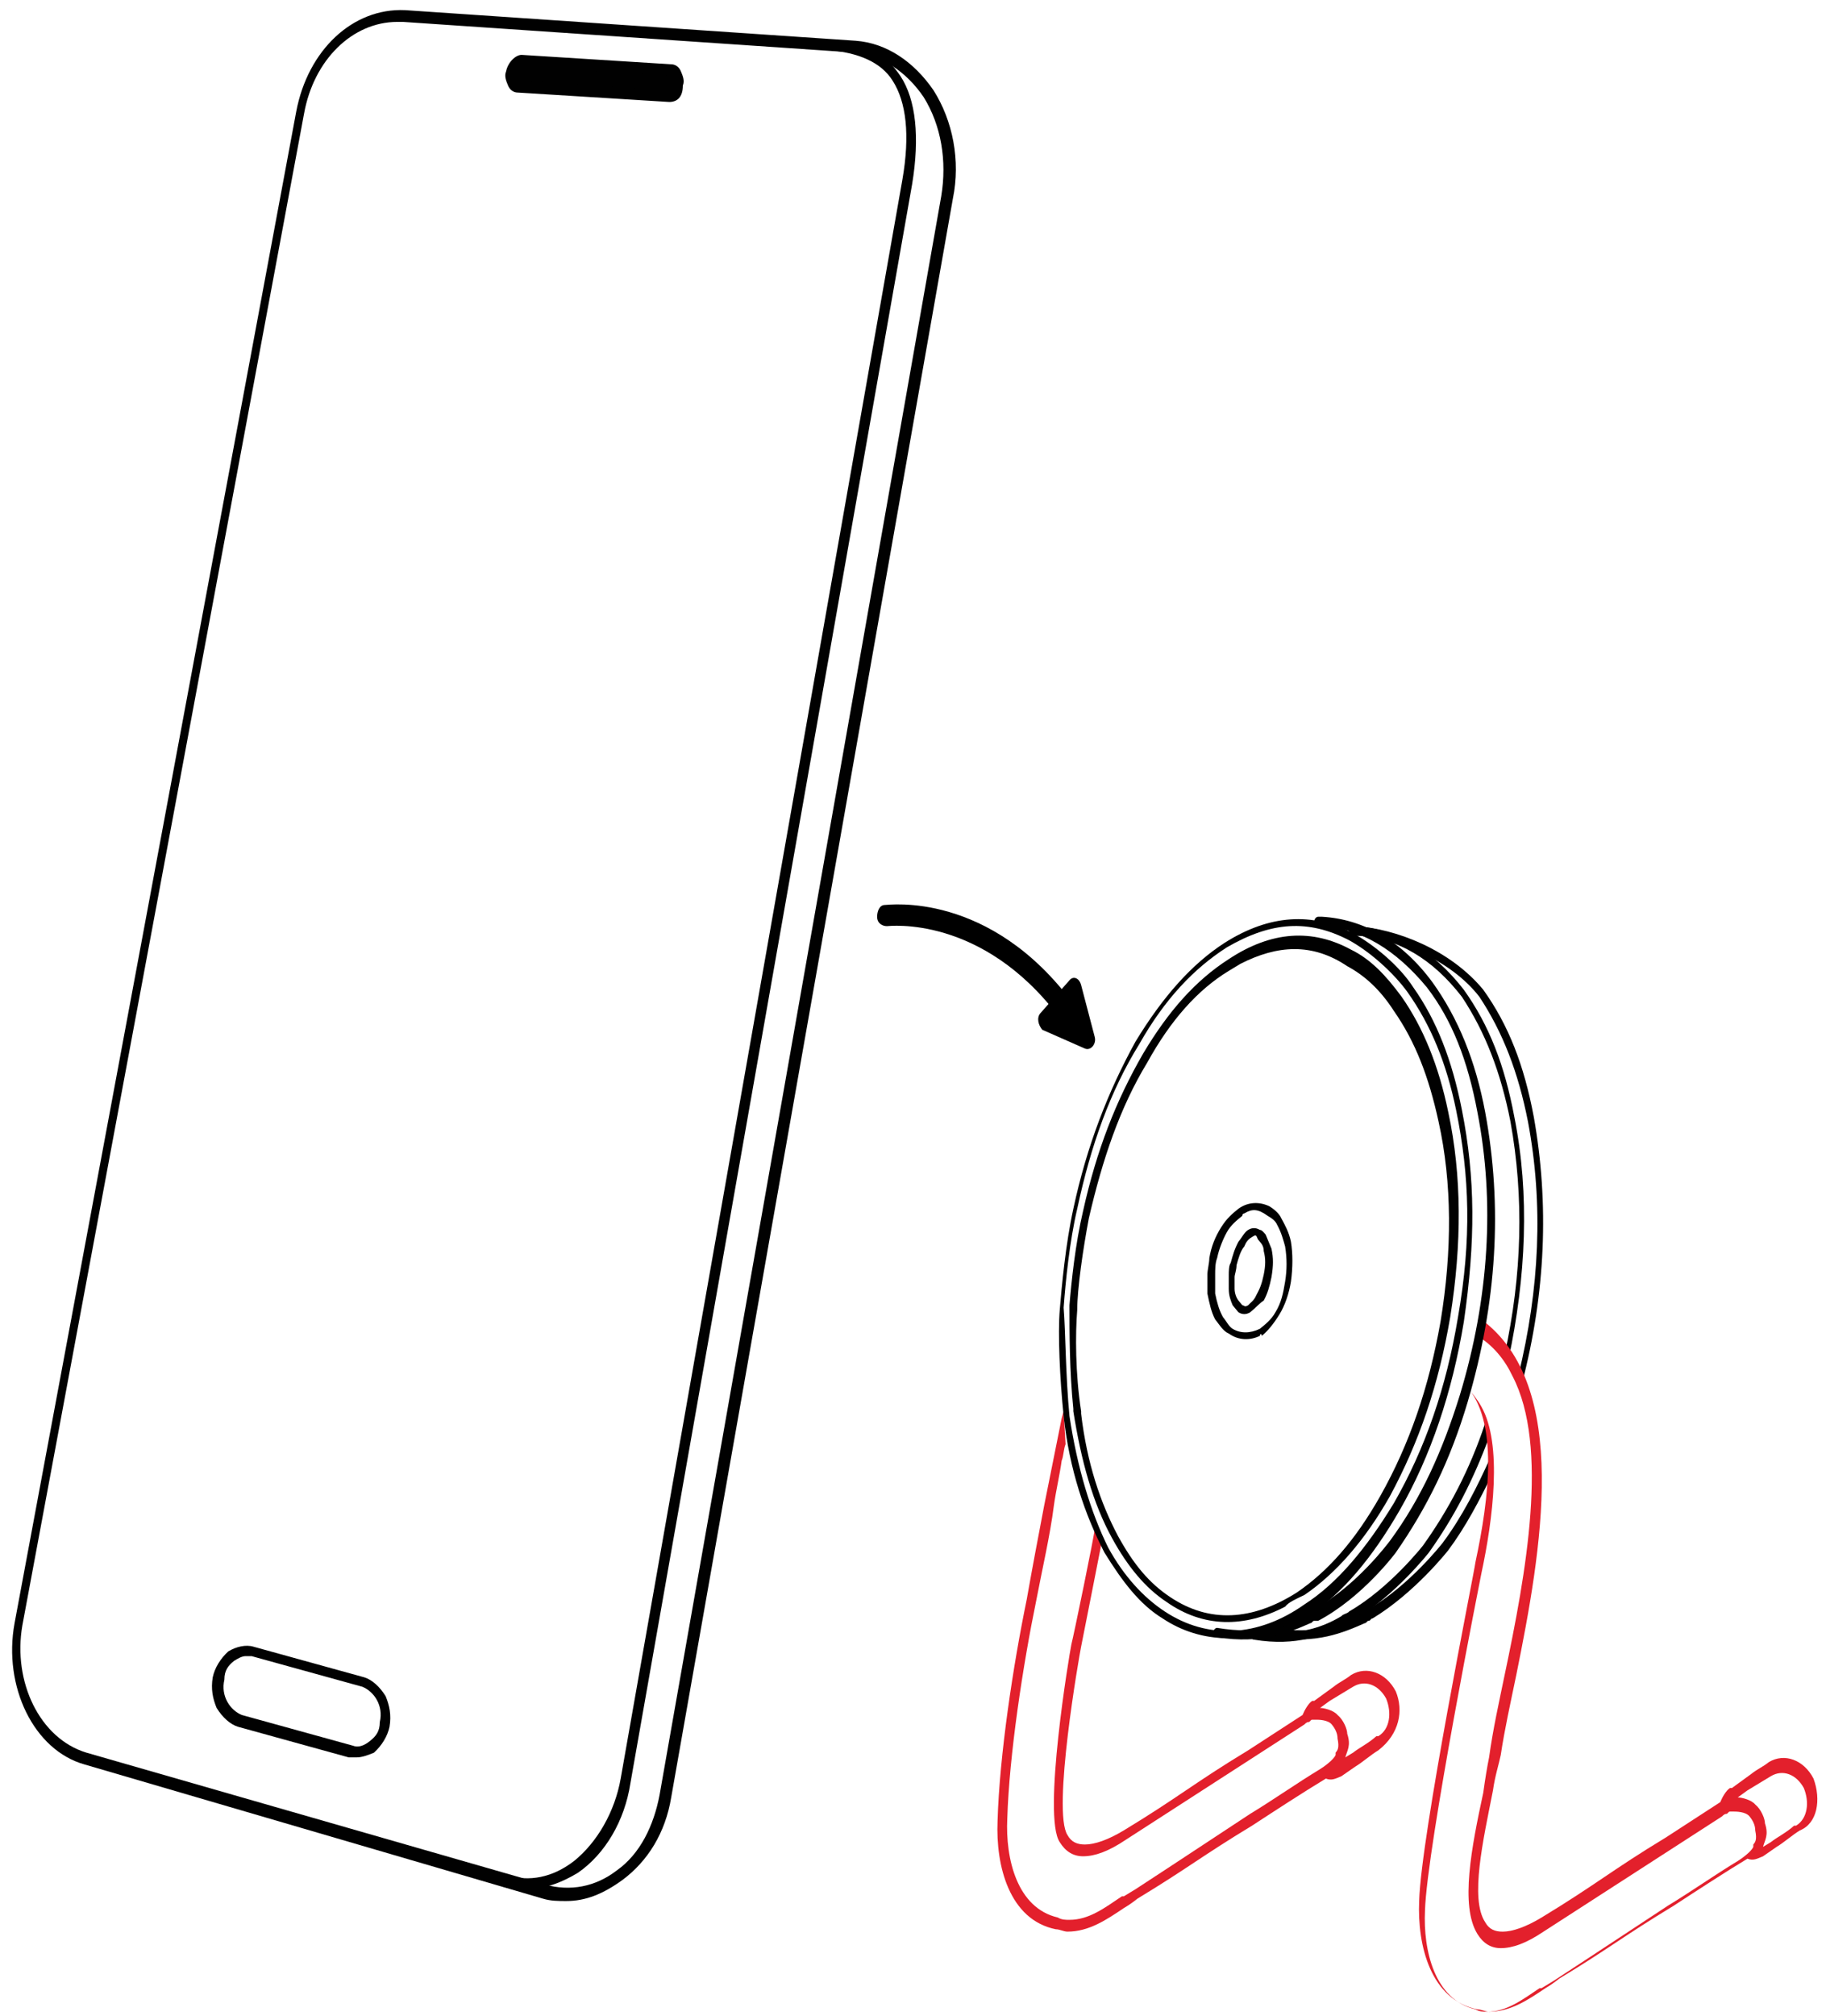<svg width="145" height="160" viewBox="0 0 145 160" fill="none" xmlns="http://www.w3.org/2000/svg">
<path d="M110.84 134.26C110.069 132.764 108.526 132.204 107.292 132.951C106.829 133.325 106.366 133.512 105.903 133.886L104.361 135.007C104.361 135.007 104.361 135.007 104.207 135.007C103.898 135.194 103.589 135.755 103.435 136.129L99.116 138.933C94.796 141.549 93.562 142.671 89.243 145.288C88.008 146.035 86.929 146.409 86.157 146.409C85.54 146.409 85.078 146.222 84.769 145.661C83.535 143.792 85.695 131.456 85.849 130.708C86.003 129.961 87.546 122.11 87.546 122.11L86.929 121.176V121.363C86.929 121.737 85.232 129.961 85.077 130.521C84.923 131.269 82.763 144.166 84.152 146.222C84.615 146.97 85.232 147.344 86.003 147.344C86.929 147.344 88.008 146.97 89.397 146.035L103.589 136.877C103.589 136.877 103.744 136.69 103.898 136.69C104.052 136.69 104.052 136.503 104.207 136.503C104.361 136.503 104.361 136.503 104.515 136.503C104.669 136.503 105.441 136.503 105.749 136.877C106.058 137.25 106.212 137.624 106.212 137.998C106.366 138.746 106.212 138.933 106.058 139.119V139.306C105.903 139.68 105.132 140.241 104.824 140.428C102.972 141.549 101.121 142.858 99.27 143.979C95.568 146.409 94.179 147.344 90.168 149.96C89.86 150.147 89.551 150.334 89.243 150.521H89.088C87.7 151.456 86.466 152.39 84.923 152.39C84.615 152.39 84.306 152.39 83.998 152.203C80.758 151.456 79.832 147.531 79.987 144.353C80.141 139.306 81.221 132.204 82.301 126.97C82.763 124.54 83.38 121.923 83.689 119.494C83.843 118.372 84.152 117.064 84.306 115.942C84.46 115.568 84.46 115.008 84.615 114.634L84.46 112.017L84.306 112.578C84.306 112.578 83.072 118.746 82.918 119.494C82.455 121.923 81.992 124.353 81.529 126.97C80.449 132.204 79.37 139.306 79.215 144.54C79.061 148.091 80.141 152.39 83.843 153.138C84.152 153.138 84.46 153.325 84.769 153.325C86.466 153.325 87.854 152.39 89.243 151.456C89.551 151.269 89.86 151.082 90.323 150.708C94.334 148.278 95.413 147.344 99.424 144.914C101.43 143.605 103.435 142.297 105.286 141.176C105.749 141.362 106.058 141.176 106.521 140.989L107.6 140.241C108.217 139.867 108.835 139.306 109.452 138.933C111.149 137.624 111.457 135.755 110.84 134.26ZM106.829 139.493C106.983 138.933 107.292 138.559 106.983 137.624C106.983 137.25 106.675 136.503 106.212 136.129C105.903 135.755 105.132 135.568 104.824 135.568L105.595 135.007C106.212 134.634 106.829 134.26 107.446 133.886C108.372 133.325 109.452 133.699 110.069 134.82C110.531 135.942 110.377 137.25 109.452 137.811C109.452 137.811 109.452 137.811 109.297 137.811C108.68 138.372 107.909 138.746 107.446 139.119L106.829 139.493Z" fill="#E3202C"/>
<path d="M119.48 107.533C120.869 101.178 121.023 95.01 119.943 89.029C119.172 85.104 117.937 81.926 116.086 79.123C113.772 76.132 110.995 74.45 107.756 74.263C107.601 74.263 107.601 74.263 107.447 74.263C107.293 74.263 107.139 74.076 107.139 73.889C107.139 73.702 107.293 73.515 107.447 73.515H107.601C110.841 73.702 113.772 75.384 116.24 78.562C118.246 81.365 119.48 84.543 120.251 88.655C121.486 94.823 121.177 101.365 119.789 107.907L119.48 107.533Z" fill="#010101"/>
<path d="M118.246 114.076C117.012 117.441 115.47 120.431 113.464 123.235C113.464 123.235 110.842 126.599 107.448 128.655C107.293 128.655 107.293 128.842 107.139 128.842C106.985 128.842 106.985 129.029 106.831 129.029C105.134 129.777 102.974 130.711 99.58 130.151C99.426 130.151 99.272 129.964 99.272 129.777C99.272 129.59 99.426 129.403 99.58 129.403C102.82 129.964 104.979 129.216 106.522 128.281C106.676 128.095 106.985 128.095 107.139 127.908C110.379 126.039 113.001 122.674 113.001 122.674C115.007 119.87 116.704 116.693 117.938 112.955L118.246 114.076Z" fill="#010101"/>
<path d="M118.556 116.879C117.476 119.122 116.396 121.178 115.008 123.047C115.008 123.047 112.385 126.411 108.992 128.467C108.837 128.467 108.837 128.654 108.683 128.654C108.529 128.654 108.529 128.841 108.375 128.841C106.678 129.589 104.518 130.523 101.124 129.963C100.97 129.963 100.815 129.776 100.815 129.589C100.815 129.402 100.97 129.215 101.124 129.215C104.364 129.776 106.523 129.028 108.066 128.093C108.22 127.907 108.529 127.907 108.683 127.72C111.923 125.851 114.545 122.486 114.545 122.486C116.088 120.43 117.322 118 118.402 115.57L118.556 116.879Z" fill="#010101"/>
<path d="M120.562 109.216C122.259 102.3 122.567 95.571 121.333 89.029C120.562 85.104 119.328 81.926 117.476 79.123C115.162 76.132 110.843 74.45 107.758 74.263C107.603 74.263 107.603 74.263 107.449 74.263C107.295 74.263 107.141 74.076 107.141 73.889C107.141 73.702 107.295 73.515 107.449 73.515H107.603C110.843 73.702 115.162 75.384 117.785 78.562C119.79 81.365 121.025 84.543 121.796 88.655C123.03 95.571 122.722 102.674 120.87 109.776L120.562 109.216Z" fill="#010101"/>
<path d="M144.009 141.178C143.238 139.683 141.695 139.122 140.461 139.87C139.998 140.243 139.535 140.43 139.072 140.804L137.53 141.926C137.53 141.926 137.53 141.926 137.376 141.926C137.067 142.113 136.758 142.673 136.604 143.047L132.285 145.851C127.965 148.468 126.731 149.589 122.412 152.206C121.178 152.954 120.098 153.327 119.326 153.327C118.709 153.327 118.246 153.14 117.938 152.58C116.704 150.711 117.784 146.038 118.555 142.113C118.709 140.991 119.018 140.057 119.172 139.309C119.481 137.253 119.943 135.197 120.406 132.954C122.412 123.047 124.726 109.964 117.629 104.73L116.395 109.964C119.018 112.767 118.246 118.935 117.167 123.982C117.012 125.103 112.847 145.664 112.693 150.897C112.539 154.449 113.618 158.748 117.321 159.495C117.629 159.495 117.938 159.682 118.246 159.682C119.943 159.682 121.332 158.748 122.72 157.813C123.029 157.626 123.337 157.439 123.8 157.066C127.811 154.636 128.891 153.701 132.902 151.271C134.907 149.963 136.913 148.655 138.764 147.533C139.227 147.72 139.535 147.533 139.998 147.346L141.078 146.598C141.695 146.225 142.312 145.664 142.929 145.29C144.318 144.729 144.626 142.86 144.009 141.178ZM139.998 146.598C140.152 146.038 140.461 145.664 140.152 144.729C140.152 144.356 139.844 143.608 139.381 143.234C139.072 142.86 138.301 142.673 137.993 142.673L138.764 142.113C139.381 141.739 139.998 141.365 140.615 140.991C141.541 140.43 142.621 140.804 143.238 141.926C143.7 143.047 143.546 144.356 142.621 144.916C142.621 144.916 142.621 144.916 142.466 144.916C141.849 145.477 141.078 145.851 140.615 146.225L139.998 146.598ZM120.098 109.216C123.029 114.823 121.178 124.917 119.481 132.954C119.018 135.197 118.555 137.253 118.246 139.496C118.092 140.243 117.938 141.178 117.784 142.299C116.858 146.598 115.932 151.271 117.321 153.514C117.784 154.262 118.401 154.636 119.172 154.636C120.098 154.636 121.178 154.262 122.566 153.327L136.758 144.169C136.758 144.169 136.913 143.982 137.067 143.982C137.221 143.982 137.221 143.795 137.376 143.795C137.53 143.795 137.53 143.795 137.684 143.795C137.838 143.795 138.61 143.795 138.918 144.169C139.227 144.542 139.381 144.916 139.381 145.29C139.535 146.038 139.381 146.225 139.227 146.412V146.598C139.072 146.972 138.301 147.533 137.993 147.72C136.141 148.841 134.29 150.15 132.439 151.271C128.737 153.701 127.348 154.636 123.337 157.253C123.029 157.439 122.72 157.626 122.412 157.813H122.257C120.869 158.748 119.635 159.682 118.092 159.682C117.784 159.682 117.475 159.682 117.167 159.495C113.927 158.748 113.001 154.823 113.156 151.645C113.31 146.598 117.629 124.917 117.629 124.917C118.555 120.618 119.326 114.636 117.629 111.646C117.321 111.085 116.858 110.524 116.395 109.964L117.321 106.038C118.555 106.786 119.481 107.908 120.098 109.216Z" fill="#E3202C"/>
<path d="M104.362 128.655C104.207 128.655 104.207 128.841 104.053 128.841C102.356 129.589 100.196 130.524 96.648 129.963C96.494 129.963 96.34 129.776 96.34 129.589C96.34 129.402 96.494 129.215 96.648 129.215C100.042 129.776 102.048 129.028 103.745 128.094C103.899 127.907 104.207 127.907 104.362 127.72C107.756 125.851 110.224 122.486 110.378 122.299C112.846 118.935 114.543 115.197 115.932 110.711C118.246 103.047 118.709 95.384 117.32 88.281C116.549 84.169 115.315 80.992 113.309 78.375C110.841 75.384 108.064 73.702 104.979 73.515C104.825 73.515 104.824 73.515 104.67 73.515C104.516 73.515 104.362 73.328 104.362 73.141C104.362 72.954 104.516 72.768 104.67 72.768C104.67 72.768 104.825 72.768 104.979 72.768C108.218 72.954 111.304 74.637 113.772 78.001C115.777 80.805 117.166 84.169 117.937 88.281C119.326 95.758 118.863 103.421 116.549 111.272C115.16 115.944 113.309 119.683 110.841 123.234C110.841 123.234 108.218 126.785 104.67 128.655C104.516 128.655 104.362 128.655 104.362 128.655Z" fill="#010101"/>
<path d="M102.82 128.656C99.271 130.525 95.415 130.525 92.329 128.469C90.478 127.347 89.09 125.478 87.701 123.235C86.159 120.245 84.925 116.693 84.462 112.394C84.153 109.404 83.999 105.852 84.153 103.983C84.308 102.114 84.616 98.75 85.233 95.946C86.313 90.899 88.01 86.6 90.17 82.675C92.329 79.124 94.643 76.507 97.266 74.825C100.814 72.582 104.208 72.395 107.448 74.077C109.144 75.012 111.15 76.694 112.23 78.376C114.081 80.993 115.315 84.17 116.086 88.096C117.166 93.516 117.166 98.563 116.241 104.918C115.315 110.525 113.618 115.572 111.15 119.871C108.99 123.609 106.676 126.413 103.899 128.282C103.591 128.095 103.282 128.469 102.82 128.656ZM84.925 112.394C85.542 116.506 86.622 120.058 88.01 122.861C89.244 125.104 90.787 126.787 92.484 127.908C95.877 130.151 99.888 129.964 103.591 127.347C106.213 125.665 108.527 122.861 110.687 119.31C113.155 115.011 114.852 110.151 115.778 104.544C116.858 98.376 116.704 93.329 115.624 88.096C114.852 84.357 113.618 81.367 111.767 78.75C110.687 77.254 108.836 75.572 107.139 74.638C103.899 72.956 100.968 73.142 97.42 75.198C94.798 76.881 92.484 79.311 90.478 82.862C88.164 86.6 86.622 90.899 85.542 95.946C84.925 98.563 84.616 101.74 84.462 103.796C84.616 105.665 84.616 109.217 84.925 112.394C84.925 112.207 84.925 112.394 84.925 112.394Z" fill="#010101"/>
<path d="M102.047 127.533C98.808 129.215 95.568 129.215 92.637 127.159C90.94 126.038 89.552 124.355 88.318 122.112C86.775 119.309 85.849 115.944 85.232 112.019V111.832C84.924 108.842 84.924 105.664 84.924 103.608C85.078 101.739 85.387 98.748 86.004 96.132C87.084 91.272 88.626 87.347 90.786 83.608C92.791 80.244 94.951 77.814 97.574 76.132C100.968 73.889 104.207 73.702 107.292 75.384C108.835 76.132 110.069 77.44 111.303 79.122C113 81.552 114.234 84.543 115.006 88.281C116.086 93.328 116.086 98.748 115.16 104.543C114.234 109.963 112.692 114.449 110.378 118.748C108.372 122.299 106.058 124.916 103.59 126.598C102.819 126.972 102.356 127.159 102.047 127.533ZM98.499 76.506C98.191 76.692 97.882 76.879 97.574 77.066C95.105 78.562 92.946 80.992 91.094 84.356C88.935 87.907 87.546 92.019 86.466 96.692C86.004 99.122 85.541 102.3 85.541 103.982C85.387 105.851 85.387 109.029 85.849 112.019V112.206C86.312 116.131 87.392 119.309 88.781 121.926C90.015 124.169 91.249 125.664 92.946 126.785C96.031 128.841 99.425 128.654 102.973 126.411C105.441 124.729 107.601 122.299 109.606 118.748C111.92 114.636 113.463 110.15 114.389 104.916C115.314 99.309 115.314 93.889 114.234 89.029C113.463 85.478 112.383 82.674 110.686 80.244C109.606 78.562 108.372 77.44 106.984 76.692C104.207 74.823 101.43 75.01 98.499 76.506Z" fill="#010101"/>
<path d="M100.042 106.036C99.271 106.41 98.345 106.41 97.574 105.849C97.111 105.663 96.803 105.102 96.494 104.728C96.186 104.167 96.031 103.42 95.877 102.672C95.877 102.111 95.877 101.55 95.877 101.177C95.877 100.803 96.031 100.242 96.031 99.868C96.186 98.934 96.494 98.186 96.957 97.438C97.42 96.691 97.882 96.317 98.345 95.943C99.117 95.382 100.042 95.382 100.813 95.756C101.122 95.943 101.585 96.317 101.739 96.691C102.048 97.251 102.356 97.812 102.51 98.56C102.665 99.494 102.665 100.616 102.51 101.737C102.356 102.672 102.048 103.606 101.585 104.354C101.122 105.102 100.659 105.663 100.196 106.036C100.196 105.849 100.042 105.849 100.042 106.036ZM98.808 96.317C98.808 96.317 98.654 96.317 98.654 96.504C98.191 96.878 97.728 97.251 97.42 97.812C97.111 98.373 96.803 99.121 96.648 99.868C96.494 100.242 96.494 100.803 96.494 101.177C96.494 101.55 96.494 102.111 96.494 102.672C96.648 103.42 96.803 103.98 97.111 104.541C97.42 104.915 97.574 105.289 97.882 105.476C98.499 105.849 99.271 105.849 100.042 105.476C100.505 105.102 100.968 104.728 101.276 104.167C101.739 103.42 101.893 102.672 102.048 101.737C102.202 100.803 102.202 99.868 102.048 98.934C101.893 98.373 101.739 97.812 101.431 97.251C101.276 96.878 100.968 96.691 100.659 96.504C99.888 95.943 99.425 95.943 98.808 96.317ZM99.271 104.167C98.962 104.354 98.654 104.354 98.345 104.167C98.191 103.98 98.037 103.793 97.882 103.606C97.728 103.233 97.574 102.859 97.574 102.298C97.574 101.924 97.574 101.55 97.574 101.177C97.574 100.99 97.574 100.429 97.728 100.242C97.882 99.681 98.037 99.121 98.345 98.56C98.654 98.186 98.808 97.812 99.117 97.625C99.425 97.438 99.734 97.438 100.042 97.625C100.196 97.625 100.351 97.812 100.505 97.999C100.659 98.373 100.814 98.747 100.968 99.121C101.122 99.868 101.122 100.429 100.968 101.364C100.814 102.111 100.659 102.672 100.351 103.233C100.042 103.42 99.734 103.793 99.271 104.167C99.425 103.98 99.425 103.98 99.271 104.167ZM99.425 98.186C99.117 98.373 98.962 98.56 98.808 98.934C98.499 99.308 98.345 99.868 98.191 100.429C98.191 100.803 98.037 101.177 98.037 101.364C98.037 101.55 98.037 101.924 98.037 102.298C98.037 102.672 98.191 103.046 98.345 103.233C98.499 103.42 98.499 103.42 98.654 103.606C98.808 103.606 98.808 103.793 99.117 103.606C99.271 103.42 99.579 103.233 99.734 102.859C100.042 102.298 100.196 101.924 100.351 101.177C100.505 100.429 100.505 99.868 100.351 99.308C100.351 98.934 100.196 98.747 100.042 98.56L99.888 98.373C99.734 97.999 99.734 97.999 99.425 98.186Z" fill="#010101"/>
<path d="M44.969 150.896C44.352 150.896 43.735 150.896 43.118 150.709L6.711 140.055C2.7 138.934 0.232 133.887 1.157 128.84L23.526 8.842C24.451 3.982 28 0.618 32.165 0.805L67.955 3.235C70.423 3.422 72.583 4.917 74.125 7.16C75.668 9.59 76.285 12.767 75.668 15.758L53.299 142.672C52.837 145.476 51.448 147.718 49.443 149.214C47.9 150.335 46.512 150.896 44.969 150.896ZM31.548 1.739C28 1.739 24.914 4.73 24.143 9.029L1.774 129.027C1.003 133.513 3.163 137.999 6.865 139.12L43.272 149.588C45.278 150.148 47.283 149.775 48.98 148.466C50.831 147.158 51.911 144.915 52.374 142.485L74.743 15.571C75.205 12.767 74.743 9.964 73.354 7.721C71.966 5.665 69.96 4.356 67.8 4.169L32.011 1.739C31.856 1.739 31.702 1.739 31.548 1.739Z" fill="#010101"/>
<path d="M41.729 149.962C41.112 149.962 40.649 149.962 40.032 149.775C39.878 149.775 39.724 149.401 39.724 149.214C39.724 149.027 40.032 148.84 40.186 148.84C42.038 149.401 43.889 149.027 45.586 147.719C47.437 146.223 48.825 143.793 49.288 141.177L71.657 14.263C72.274 10.711 71.965 8.095 70.886 6.412C69.96 4.917 68.109 4.169 65.795 3.983C65.641 3.983 65.486 3.796 65.486 3.609C65.486 3.422 65.641 3.235 65.795 3.235C68.417 3.235 70.269 4.169 71.503 6.039C72.737 7.908 73.045 10.898 72.428 14.637L50.059 141.551C49.597 144.541 48.054 147.158 45.894 148.653C44.66 149.401 43.272 149.962 41.729 149.962Z" fill="#010101"/>
<path d="M53.145 7.721L41.267 6.974C40.804 6.974 40.649 6.6 40.649 6.039C40.804 5.478 41.112 5.104 41.575 5.104L53.454 5.852C53.916 5.852 54.071 6.226 54.071 6.787C53.916 7.347 53.608 7.721 53.145 7.721Z" fill="#010101"/>
<path d="M53.145 8.095L41.113 7.347C40.804 7.347 40.495 7.16 40.341 6.786C40.187 6.412 40.033 6.039 40.187 5.665C40.341 4.917 40.958 4.356 41.421 4.356L53.3 5.104C53.608 5.104 53.917 5.291 54.071 5.665C54.225 6.039 54.38 6.412 54.225 6.786C54.225 7.721 53.762 8.095 53.145 8.095ZM53.145 7.16C53.3 7.16 53.608 6.973 53.608 6.599C53.608 6.412 53.608 6.412 53.608 6.226L53.454 6.039L41.575 5.291C41.421 5.291 41.113 5.478 41.113 5.852C41.113 6.039 41.113 6.039 41.113 6.226L41.267 6.412L53.145 7.16Z" fill="#010101"/>
<path d="M28.308 139.494C28.154 139.494 27.846 139.494 27.691 139.494L18.898 137.064C18.281 136.877 17.664 136.316 17.201 135.569C16.892 134.821 16.738 134.073 16.893 133.139C17.047 132.391 17.51 131.644 18.127 131.083C18.744 130.709 19.515 130.522 20.132 130.709L28.925 133.139C29.542 133.326 30.16 133.887 30.622 134.634C30.931 135.382 31.085 136.13 30.931 137.064C30.776 137.812 30.314 138.559 29.697 139.12C29.234 139.307 28.771 139.494 28.308 139.494ZM19.515 131.457C19.206 131.457 18.898 131.644 18.59 131.831C18.127 132.204 17.818 132.578 17.818 133.326C17.51 134.634 18.281 135.756 19.207 136.13L28 138.559C28.463 138.746 28.925 138.559 29.388 138.186C29.851 137.812 30.16 137.438 30.16 136.69C30.468 135.382 29.697 134.26 28.771 133.887L19.978 131.457C19.824 131.457 19.669 131.457 19.515 131.457Z" fill="#010101"/>
<path d="M84.461 80.99C84.307 80.99 84.307 80.803 84.153 80.803C77.982 72.579 70.577 73.514 70.423 73.514C70.114 73.514 69.651 73.327 69.651 72.766C69.651 72.392 69.806 71.832 70.269 71.832C70.577 71.832 78.599 70.71 85.232 79.682C85.541 80.056 85.541 80.616 85.232 80.803C84.924 81.177 84.769 81.177 84.461 80.99Z" fill="black"/>
<path d="M82.61 80.43L84.924 77.813C85.232 77.439 85.695 77.626 85.849 78.186L86.929 82.299C87.083 82.859 86.621 83.42 86.158 83.233L82.764 81.738C82.455 81.364 82.301 80.803 82.61 80.43Z" fill="black"/>
</svg>
